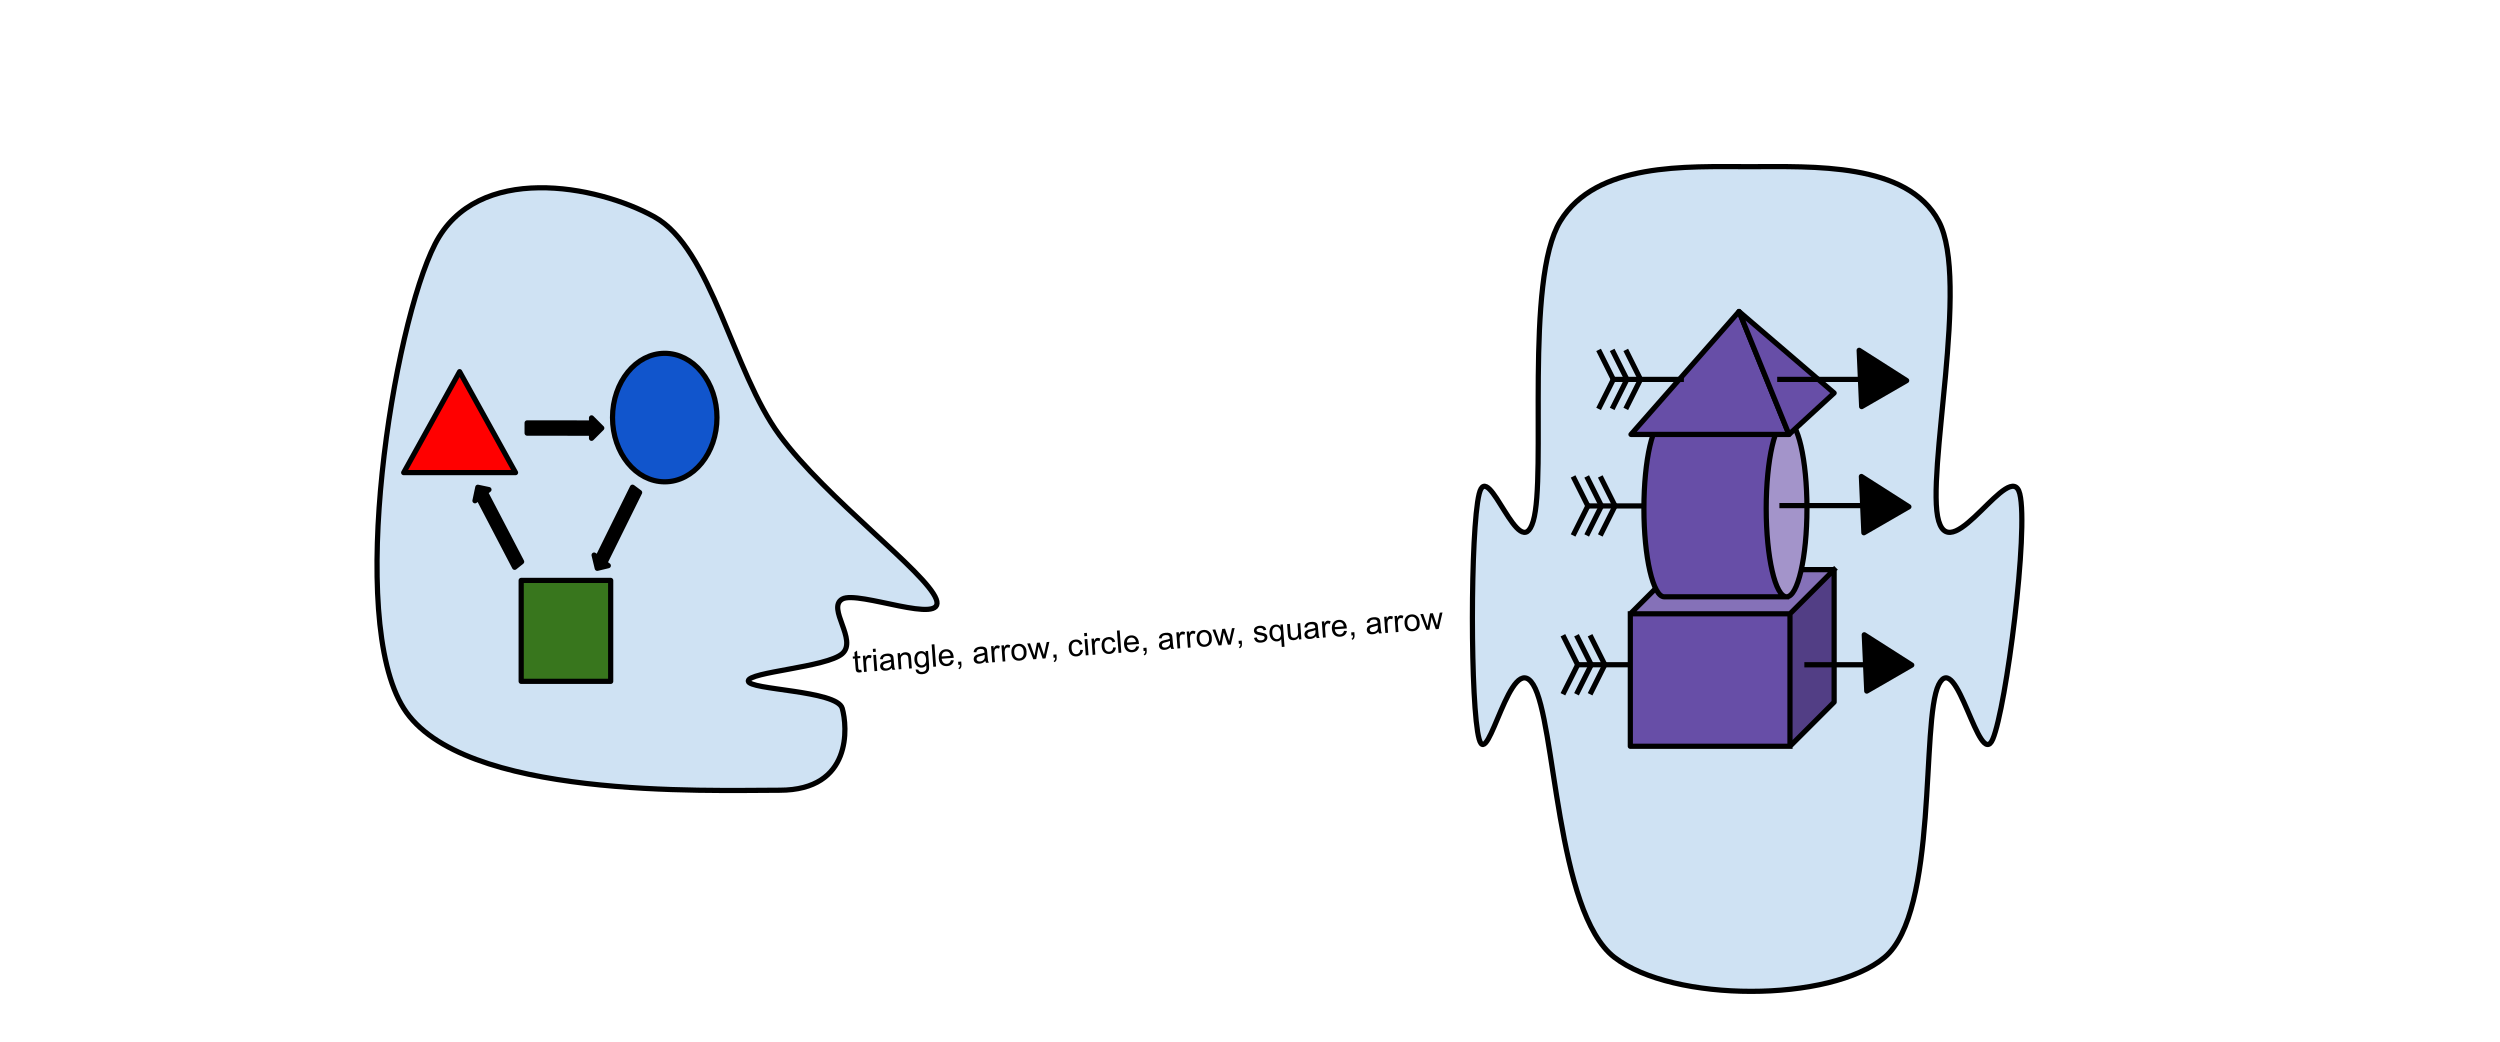 <?xml version="1.0" standalone="yes"?>

<svg version="1.1" viewBox="0.0 0.0 960.0 400.0" fill="none" stroke="none" stroke-linecap="square" stroke-miterlimit="10" clip-path="url(#p.0)" xmlns="http://www.w3.org/2000/svg" xmlns:xlink="http://www.w3.org/1999/xlink"><clipPath id="p.0"><path d="m0 0l960.0 0l0 720.0l-960.0 0l0 -720.0z" clip-rule="nonzero"></path></clipPath><path fill="#cfe2f3" d="m299.359 167.134c-18.042 -24.466 -26.061 -71.652 -48.112 -83.885c-22.051 -12.233 -68.159 -20.971 -84.196 10.486c-16.037 31.457 -34.079 143.303 -12.028 178.255c22.051 34.952 116.271 31.457 144.336 31.457c28.065 0 26.061 -24.466 24.056 -31.457c-2.005 -6.99 -36.084 -6.99 -36.084 -10.486c0 -3.495 30.07 -5.243 36.084 -10.486c6.014 -5.243 -6.014 -17.476 0 -20.971c6.014 -3.495 40.093 10.486 36.084 0c-4.009 -10.486 -42.098 -38.447 -60.14 -62.914z" fill-rule="nonzero"></path><path stroke="#000000" stroke-width="2.0" stroke-linejoin="round" stroke-linecap="butt" d="m299.359 167.134c-18.042 -24.466 -26.061 -71.652 -48.112 -83.885c-22.051 -12.233 -68.159 -20.971 -84.196 10.486c-16.037 31.457 -34.079 143.303 -12.028 178.255c22.051 34.952 116.271 31.457 144.336 31.457c28.065 0 26.061 -24.466 24.056 -31.457c-2.005 -6.99 -36.084 -6.99 -36.084 -10.486c0 -3.495 30.07 -5.243 36.084 -10.486c6.014 -5.243 -6.014 -17.476 0 -20.971c6.014 -3.495 40.093 10.486 36.084 0c-4.009 -10.486 -42.098 -38.447 -60.14 -62.914z" fill-rule="nonzero"></path><path fill="#ff0000" d="m155.019 181.484l21.473 -38.766l21.473 38.766z" fill-rule="nonzero"></path><path stroke="#000000" stroke-width="2.0" stroke-linejoin="round" stroke-linecap="butt" d="m155.019 181.484l21.473 -38.766l21.473 38.766z" fill-rule="nonzero"></path><path fill="#1155cc" d="m235.207 160.345l0 0c0 -13.627 8.978 -24.674 20.052 -24.674l0 0c5.318 0 10.418 2.6 14.179 7.227c3.76 4.627 5.873 10.903 5.873 17.447l0 0c0 13.627 -8.978 24.674 -20.052 24.674l0 0c-11.074 0 -20.052 -11.047 -20.052 -24.674z" fill-rule="nonzero"></path><path stroke="#000000" stroke-width="2.0" stroke-linejoin="round" stroke-linecap="butt" d="m235.207 160.345l0 0c0 -13.627 8.978 -24.674 20.052 -24.674l0 0c5.318 0 10.418 2.6 14.179 7.227c3.76 4.627 5.873 10.903 5.873 17.447l0 0c0 13.627 -8.978 24.674 -20.052 24.674l0 0c-11.074 0 -20.052 -11.047 -20.052 -24.674z" fill-rule="nonzero"></path><path fill="#38761d" d="m200.134 222.879l34.366 0l0 38.759l-34.366 0z" fill-rule="nonzero"></path><path stroke="#000000" stroke-width="2.0" stroke-linejoin="round" stroke-linecap="butt" d="m200.134 222.879l34.366 0l0 38.759l-34.366 0z" fill-rule="nonzero"></path><path fill="#000000" d="m245.605 189.119l-13.383 27.076l1.361 1.014l-4.227 1.015l-1.218 -5.073l1.361 1.014l13.383 -27.076z" fill-rule="nonzero"></path><path stroke="#000000" stroke-width="2.0" stroke-linejoin="round" stroke-linecap="butt" d="m245.605 189.119l-13.383 27.076l1.361 1.014l-4.227 1.015l-1.218 -5.073l1.361 1.014l13.383 -27.076z" fill-rule="nonzero"></path><path fill="#000000" d="m202.422 162.4l24.733 0.027l0 -1.959l3.917 3.921l-3.917 3.913l0 -1.959l-24.733 -0.027z" fill-rule="nonzero"></path><path stroke="#000000" stroke-width="2.0" stroke-linejoin="round" stroke-linecap="butt" d="m202.422 162.4l24.733 0.027l0 -1.959l3.917 3.921l-3.917 3.913l0 -1.959l-24.733 -0.027z" fill-rule="nonzero"></path><path fill="#000000" d="m197.625 217.836l-13.893 -26.614l-1.339 1.069l1.093 -5.176l4.265 0.9l-1.339 1.069l13.893 26.614z" fill-rule="nonzero"></path><path stroke="#000000" stroke-width="2.0" stroke-linejoin="round" stroke-linecap="butt" d="m197.625 217.836l-13.893 -26.614l-1.339 1.069l1.093 -5.176l4.265 0.9l-1.339 1.069l13.893 26.614z" fill-rule="nonzero"></path><path fill="#000000" d="m330.708 257.17l0.224 0.908q-0.445 0.127 -0.788 0.153q-0.577 0.043 -0.901 -0.105q-0.325 -0.164 -0.488 -0.449q-0.147 -0.287 -0.217 -1.237l-0.264 -3.568l-0.763 0.057l-0.06 -0.81l0.764 -0.057l-0.114 -1.543l0.998 -0.701l0.16 2.166l1.06 -0.079l0.06 0.81l-1.06 0.079l0.269 3.631q0.033 0.452 0.089 0.573q0.072 0.12 0.202 0.189q0.13 0.069 0.364 0.051q0.187 -0.014 0.465 -0.066zm1.088 0.859l-0.459 -6.202l0.95 -0.071l0.069 0.935q0.31 -0.681 0.591 -0.906q0.295 -0.241 0.669 -0.269q0.53 -0.04 1.099 0.247l-0.286 1.008q-0.407 -0.205 -0.781 -0.177q-0.358 0.027 -0.623 0.266q-0.25 0.222 -0.331 0.605q-0.145 0.575 -0.097 1.229l0.241 3.257l-1.044 0.078zm3.456 -7.654l-0.09 -1.215l1.06 -0.079l0.09 1.215l-1.06 0.079zm0.545 7.355l-0.459 -6.202l1.06 -0.079l0.459 6.202l-1.06 0.079zm6.653 -1.265q-0.555 0.543 -1.086 0.786q-0.515 0.242 -1.138 0.289q-1.028 0.077 -1.611 -0.381q-0.582 -0.458 -0.64 -1.237q-0.033 -0.452 0.141 -0.841q0.174 -0.405 0.5 -0.648q0.326 -0.259 0.738 -0.4q0.289 -0.116 0.922 -0.241q1.252 -0.235 1.843 -0.498q-0.016 -0.218 -0.02 -0.265q-0.048 -0.654 -0.364 -0.897q-0.431 -0.313 -1.225 -0.253q-0.732 0.055 -1.071 0.346q-0.34 0.276 -0.463 0.943l-1.039 -0.063q0.092 -0.665 0.389 -1.095q0.297 -0.43 0.889 -0.693q0.592 -0.264 1.386 -0.323q0.795 -0.059 1.307 0.09q0.512 0.15 0.767 0.413q0.254 0.263 0.38 0.692q0.066 0.261 0.118 0.963l0.104 1.402q0.108 1.465 0.2 1.85q0.107 0.384 0.336 0.727l-1.106 0.083q-0.18 -0.316 -0.259 -0.748zm-0.268 -2.346q-0.559 0.277 -1.684 0.533q-0.647 0.142 -0.903 0.287q-0.257 0.129 -0.396 0.359q-0.124 0.229 -0.103 0.509q0.031 0.421 0.364 0.678q0.348 0.256 0.956 0.211q0.608 -0.045 1.056 -0.345q0.463 -0.301 0.647 -0.785q0.145 -0.371 0.094 -1.057l-0.029 -0.39zm2.928 2.915l-0.459 -6.202l0.935 -0.07l0.065 0.873q0.611 -1.064 1.904 -1.161q0.561 -0.042 1.043 0.126q0.498 0.166 0.756 0.476q0.258 0.31 0.384 0.739q0.069 0.293 0.123 1.025l0.283 3.818l-1.044 0.078l-0.279 -3.771q-0.048 -0.654 -0.196 -0.957q-0.148 -0.302 -0.473 -0.466q-0.327 -0.179 -0.747 -0.148q-0.67 0.05 -1.136 0.524q-0.452 0.457 -0.364 1.641l0.251 3.397l-1.044 0.078zm6.491 0.032l1.04 0.079q0.097 0.463 0.409 0.659q0.411 0.267 1.081 0.217q0.732 -0.055 1.1 -0.38q0.383 -0.326 0.485 -0.851q0.069 -0.334 -0.022 -1.361q-0.626 0.862 -1.654 0.938q-1.278 0.096 -2.047 -0.771q-0.77 -0.883 -0.865 -2.16q-0.066 -0.888 0.19 -1.659q0.271 -0.788 0.848 -1.239q0.578 -0.451 1.404 -0.512q1.106 -0.083 1.889 0.752l-0.055 -0.748l0.966 -0.072l0.397 5.36q0.107 1.449 -0.144 2.079q-0.251 0.63 -0.865 1.02q-0.612 0.406 -1.547 0.476q-1.106 0.083 -1.829 -0.365q-0.723 -0.447 -0.782 -1.461zm0.597 -3.789q0.09 1.215 0.615 1.74q0.525 0.525 1.257 0.47q0.732 -0.055 1.174 -0.652q0.457 -0.598 0.369 -1.783q-0.084 -1.138 -0.641 -1.676q-0.541 -0.539 -1.258 -0.486q-0.701 0.052 -1.157 0.666q-0.441 0.597 -0.358 1.719zm6.192 2.765l-0.635 -8.57l1.06 -0.079l0.635 8.57l-1.06 0.079zm6.78 -2.513l1.1 0.043q-0.179 0.969 -0.841 1.551q-0.662 0.582 -1.737 0.663q-1.356 0.101 -2.228 -0.679q-0.857 -0.782 -0.969 -2.294q-0.115 -1.558 0.631 -2.476q0.746 -0.933 2.023 -1.029q1.247 -0.093 2.088 0.69q0.857 0.782 0.971 2.325q0.007 0.093 0.021 0.28l-4.628 0.346q0.138 1.024 0.693 1.531q0.553 0.491 1.332 0.433q0.577 -0.043 0.96 -0.369q0.398 -0.343 0.583 -1.015zm-3.569 -1.441l3.459 -0.259q-0.121 -0.79 -0.477 -1.155q-0.559 -0.569 -1.354 -0.51q-0.732 0.055 -1.195 0.575q-0.447 0.519 -0.433 1.349zm6.399 3.235l-0.089 -1.2l1.2 -0.09l0.089 1.2q0.048 0.654 -0.155 1.077q-0.203 0.438 -0.685 0.694l-0.329 -0.43q0.317 -0.165 0.451 -0.472q0.135 -0.292 0.127 -0.824l-0.608 0.045zm10.379 -1.544q-0.555 0.543 -1.086 0.786q-0.515 0.242 -1.138 0.289q-1.028 0.077 -1.611 -0.381q-0.582 -0.458 -0.64 -1.237q-0.033 -0.452 0.141 -0.841q0.174 -0.405 0.5 -0.648q0.326 -0.259 0.738 -0.4q0.289 -0.116 0.922 -0.241q1.252 -0.235 1.843 -0.498q-0.016 -0.218 -0.02 -0.265q-0.048 -0.654 -0.364 -0.897q-0.431 -0.313 -1.225 -0.253q-0.732 0.055 -1.071 0.346q-0.34 0.276 -0.463 0.943l-1.039 -0.063q0.092 -0.665 0.389 -1.095q0.297 -0.43 0.889 -0.693q0.592 -0.264 1.386 -0.323q0.795 -0.059 1.307 0.09q0.512 0.15 0.767 0.413q0.254 0.263 0.38 0.692q0.066 0.261 0.118 0.963l0.104 1.402q0.108 1.465 0.2 1.85q0.107 0.384 0.336 0.727l-1.106 0.083q-0.18 -0.316 -0.259 -0.748zm-0.268 -2.346q-0.559 0.277 -1.684 0.533q-0.647 0.142 -0.903 0.287q-0.257 0.129 -0.396 0.359q-0.124 0.229 -0.103 0.509q0.031 0.421 0.364 0.678q0.348 0.256 0.956 0.211q0.608 -0.045 1.056 -0.345q0.463 -0.301 0.647 -0.785q0.145 -0.371 0.094 -1.057l-0.029 -0.39zm2.913 2.916l-0.459 -6.202l0.95 -0.071l0.069 0.935q0.31 -0.681 0.591 -0.906q0.295 -0.241 0.669 -0.269q0.53 -0.04 1.099 0.247l-0.286 1.008q-0.407 -0.205 -0.781 -0.177q-0.358 0.027 -0.623 0.266q-0.25 0.222 -0.331 0.605q-0.145 0.575 -0.097 1.229l0.241 3.257l-1.044 0.078zm3.985 -0.298l-0.459 -6.202l0.95 -0.071l0.069 0.935q0.31 -0.681 0.591 -0.906q0.296 -0.241 0.669 -0.269q0.53 -0.04 1.099 0.247l-0.286 1.008q-0.407 -0.205 -0.781 -0.177q-0.358 0.027 -0.623 0.266q-0.25 0.222 -0.331 0.605q-0.145 0.575 -0.097 1.229l0.241 3.257l-1.044 0.078zm3.381 -3.371q-0.128 -1.73 0.761 -2.627q0.744 -0.745 1.897 -0.831q1.278 -0.096 2.15 0.685q0.887 0.764 0.997 2.244q0.089 1.2 -0.219 1.912q-0.308 0.712 -0.98 1.154q-0.658 0.425 -1.468 0.486q-1.293 0.097 -2.165 -0.669q-0.857 -0.782 -0.973 -2.356zm1.075 -0.08q0.088 1.184 0.646 1.738q0.574 0.553 1.353 0.494q0.795 -0.059 1.265 -0.69q0.47 -0.631 0.38 -1.846q-0.085 -1.153 -0.659 -1.706q-0.558 -0.554 -1.337 -0.495q-0.779 0.058 -1.265 0.69q-0.472 0.615 -0.383 1.815zm7.337 2.569l-2.36 -6.06l1.091 -0.082l1.247 3.511l0.472 1.297q0.024 -0.096 0.233 -1.302l0.713 -3.704l1.075 -0.08l1.201 3.53l0.399 1.161l0.27 -1.227l0.794 -3.663l1.028 -0.077l-1.489 6.347l-1.091 0.082l-1.257 -3.651l-0.327 -1.025l-0.893 4.861l-1.106 0.083zm7.769 -0.581l-0.089 -1.2l1.2 -0.09l0.089 1.2q0.048 0.654 -0.155 1.077q-0.203 0.438 -0.685 0.694l-0.329 -0.43q0.317 -0.165 0.451 -0.472q0.135 -0.292 0.127 -0.824l-0.608 0.045zm10.267 -3.055l1.039 0.063q-0.093 1.072 -0.749 1.733q-0.656 0.66 -1.669 0.736q-1.278 0.096 -2.118 -0.672q-0.826 -0.784 -0.941 -2.343q-0.074 -0.997 0.198 -1.77q0.286 -0.789 0.929 -1.213q0.658 -0.425 1.468 -0.486q0.997 -0.075 1.674 0.392q0.691 0.45 0.949 1.386l-1.017 0.233q-0.186 -0.613 -0.583 -0.896q-0.398 -0.299 -0.928 -0.26q-0.795 0.059 -1.251 0.673q-0.457 0.598 -0.366 1.829q0.093 1.262 0.618 1.787q0.525 0.525 1.288 0.468q0.623 -0.047 1.001 -0.451q0.393 -0.405 0.459 -1.209zm1.556 -5.224l-0.09 -1.215l1.06 -0.079l0.09 1.215l-1.06 0.079zm0.545 7.355l-0.459 -6.202l1.06 -0.079l0.459 6.202l-1.06 0.079zm2.643 -0.198l-0.459 -6.202l0.95 -0.071l0.069 0.935q0.31 -0.681 0.591 -0.906q0.295 -0.241 0.669 -0.269q0.53 -0.04 1.099 0.247l-0.286 1.008q-0.407 -0.205 -0.781 -0.177q-0.358 0.027 -0.623 0.266q-0.25 0.222 -0.331 0.605q-0.145 0.575 -0.097 1.229l0.241 3.257l-1.044 0.078zm7.883 -2.877l1.039 0.063q-0.093 1.072 -0.749 1.733q-0.656 0.66 -1.669 0.736q-1.278 0.096 -2.118 -0.672q-0.826 -0.784 -0.941 -2.343q-0.074 -0.997 0.198 -1.77q0.286 -0.789 0.929 -1.213q0.658 -0.425 1.468 -0.486q0.997 -0.075 1.674 0.392q0.691 0.45 0.949 1.386l-1.017 0.233q-0.186 -0.613 -0.583 -0.896q-0.398 -0.299 -0.928 -0.26q-0.795 0.059 -1.251 0.673q-0.457 0.598 -0.366 1.829q0.093 1.262 0.618 1.787q0.525 0.525 1.288 0.468q0.623 -0.047 1.001 -0.451q0.393 -0.405 0.459 -1.209zm2.069 2.133l-0.635 -8.57l1.06 -0.079l0.635 8.57l-1.06 0.079zm6.78 -2.513l1.1 0.043q-0.179 0.969 -0.841 1.551q-0.662 0.582 -1.737 0.663q-1.356 0.101 -2.228 -0.679q-0.857 -0.782 -0.969 -2.294q-0.115 -1.558 0.631 -2.476q0.746 -0.933 2.023 -1.029q1.247 -0.093 2.088 0.69q0.857 0.782 0.971 2.325q0.007 0.093 0.021 0.28l-4.628 0.346q0.138 1.024 0.693 1.531q0.553 0.491 1.332 0.433q0.577 -0.043 0.96 -0.369q0.398 -0.343 0.583 -1.015zm-3.569 -1.441l3.459 -0.259q-0.121 -0.79 -0.477 -1.155q-0.559 -0.569 -1.354 -0.51q-0.732 0.055 -1.195 0.575q-0.447 0.519 -0.433 1.349zm6.399 3.235l-0.089 -1.2l1.2 -0.09l0.089 1.2q0.048 0.654 -0.155 1.077q-0.203 0.438 -0.685 0.694l-0.329 -0.43q0.317 -0.165 0.451 -0.472q0.135 -0.292 0.127 -0.824l-0.608 0.045zm10.379 -1.544q-0.555 0.543 -1.086 0.786q-0.515 0.242 -1.138 0.289q-1.028 0.077 -1.611 -0.381q-0.582 -0.458 -0.64 -1.237q-0.033 -0.452 0.141 -0.841q0.174 -0.405 0.5 -0.648q0.325 -0.259 0.738 -0.4q0.289 -0.116 0.922 -0.241q1.252 -0.235 1.843 -0.498q-0.016 -0.218 -0.02 -0.265q-0.048 -0.654 -0.364 -0.897q-0.43 -0.313 -1.225 -0.253q-0.732 0.055 -1.071 0.346q-0.34 0.276 -0.463 0.943l-1.039 -0.063q0.092 -0.665 0.389 -1.095q0.297 -0.43 0.889 -0.693q0.592 -0.264 1.386 -0.323q0.795 -0.059 1.307 0.09q0.512 0.15 0.767 0.413q0.254 0.263 0.38 0.692q0.066 0.261 0.118 0.963l0.104 1.402q0.108 1.465 0.2 1.85q0.107 0.384 0.336 0.727l-1.106 0.083q-0.18 -0.316 -0.259 -0.748zm-0.268 -2.346q-0.559 0.277 -1.684 0.533q-0.648 0.142 -0.903 0.287q-0.257 0.129 -0.396 0.359q-0.124 0.229 -0.103 0.509q0.031 0.421 0.364 0.678q0.348 0.256 0.956 0.211q0.608 -0.045 1.055 -0.345q0.463 -0.301 0.647 -0.785q0.145 -0.371 0.094 -1.057l-0.029 -0.39zm2.913 2.916l-0.459 -6.202l0.95 -0.071l0.069 0.935q0.31 -0.681 0.591 -0.906q0.296 -0.241 0.669 -0.269q0.53 -0.04 1.099 0.247l-0.286 1.008q-0.407 -0.205 -0.781 -0.177q-0.358 0.027 -0.623 0.266q-0.25 0.222 -0.331 0.605q-0.145 0.575 -0.097 1.229l0.241 3.257l-1.044 0.078zm3.985 -0.298l-0.459 -6.202l0.95 -0.071l0.069 0.935q0.31 -0.681 0.591 -0.906q0.295 -0.241 0.669 -0.269q0.53 -0.04 1.099 0.247l-0.286 1.008q-0.407 -0.205 -0.781 -0.177q-0.358 0.027 -0.623 0.266q-0.25 0.222 -0.331 0.605q-0.145 0.575 -0.097 1.229l0.241 3.257l-1.044 0.078zm3.381 -3.371q-0.128 -1.73 0.761 -2.627q0.744 -0.745 1.897 -0.831q1.278 -0.096 2.15 0.685q0.887 0.764 0.997 2.244q0.089 1.2 -0.219 1.912q-0.308 0.712 -0.98 1.154q-0.658 0.425 -1.468 0.486q-1.293 0.097 -2.165 -0.669q-0.857 -0.782 -0.973 -2.356zm1.075 -0.08q0.088 1.184 0.646 1.738q0.574 0.553 1.353 0.494q0.795 -0.059 1.265 -0.69q0.47 -0.631 0.38 -1.846q-0.085 -1.153 -0.659 -1.706q-0.558 -0.554 -1.337 -0.495q-0.779 0.058 -1.265 0.69q-0.471 0.615 -0.383 1.815zm7.337 2.569l-2.36 -6.06l1.091 -0.082l1.247 3.511l0.472 1.297q0.024 -0.096 0.233 -1.302l0.713 -3.704l1.075 -0.08l1.201 3.53l0.399 1.161l0.27 -1.227l0.794 -3.663l1.028 -0.077l-1.488 6.347l-1.091 0.082l-1.257 -3.651l-0.327 -1.025l-0.893 4.861l-1.106 0.083zm7.769 -0.581l-0.089 -1.2l1.2 -0.09l0.089 1.2q0.048 0.654 -0.155 1.077q-0.203 0.438 -0.685 0.694l-0.33 -0.43q0.317 -0.165 0.451 -0.472q0.135 -0.292 0.127 -0.824l-0.608 0.045zm5.827 -2.3l1.017 -0.233q0.14 0.616 0.553 0.914q0.429 0.297 1.162 0.242q0.717 -0.054 1.039 -0.36q0.336 -0.323 0.306 -0.728q-0.027 -0.358 -0.353 -0.538q-0.229 -0.124 -1.102 -0.278q-1.175 -0.21 -1.642 -0.379q-0.452 -0.186 -0.714 -0.542q-0.261 -0.357 -0.296 -0.824q-0.03 -0.405 0.13 -0.778q0.16 -0.372 0.47 -0.631q0.237 -0.19 0.648 -0.346q0.411 -0.156 0.91 -0.193q0.717 -0.054 1.278 0.124q0.576 0.161 0.867 0.499q0.291 0.339 0.429 0.924l-1.018 0.217q-0.097 -0.463 -0.459 -0.702q-0.348 -0.256 -0.971 -0.209q-0.717 0.054 -1.01 0.326q-0.294 0.257 -0.27 0.584q0.015 0.203 0.151 0.349q0.153 0.161 0.426 0.25q0.16 0.051 0.954 0.195q1.145 0.228 1.595 0.382q0.45 0.154 0.726 0.494q0.276 0.34 0.316 0.885q0.039 0.53 -0.238 1.021q-0.263 0.474 -0.819 0.782q-0.558 0.292 -1.29 0.347q-1.215 0.091 -1.891 -0.36q-0.661 -0.468 -0.905 -1.436zm10.675 3.463l-0.225 -3.039q-0.224 0.361 -0.659 0.629q-0.42 0.251 -0.919 0.288q-1.106 0.083 -1.966 -0.73q-0.86 -0.829 -0.975 -2.371q-0.069 -0.935 0.204 -1.692q0.272 -0.772 0.852 -1.192q0.594 -0.436 1.327 -0.491q1.153 -0.086 1.879 0.831l-0.061 -0.826l0.95 -0.071l0.636 8.586l-1.044 0.078zm-3.664 -5.257q0.089 1.2 0.631 1.755q0.558 0.554 1.259 0.501q0.67 -0.05 1.111 -0.647q0.44 -0.613 0.355 -1.766q-0.092 -1.247 -0.653 -1.831q-0.545 -0.586 -1.246 -0.534q-0.67 0.05 -1.109 0.678q-0.44 0.613 -0.349 1.844zm10.252 2.367l-0.068 -0.919q-0.654 1.114 -1.9 1.208q-0.545 0.041 -1.043 -0.126q-0.484 -0.183 -0.74 -0.477q-0.258 -0.31 -0.386 -0.77q-0.084 -0.291 -0.135 -0.977l-0.284 -3.833l1.06 -0.079l0.255 3.444q0.06 0.81 0.144 1.102q0.124 0.398 0.454 0.624q0.345 0.209 0.828 0.173q0.467 -0.035 0.855 -0.299q0.402 -0.281 0.542 -0.714q0.156 -0.435 0.097 -1.229l-0.246 -3.319l1.044 -0.078l0.459 6.202l-0.935 0.07zm6.583 -1.26q-0.555 0.543 -1.086 0.786q-0.515 0.242 -1.138 0.289q-1.028 0.077 -1.611 -0.381q-0.582 -0.458 -0.64 -1.237q-0.033 -0.452 0.141 -0.841q0.174 -0.405 0.5 -0.648q0.326 -0.259 0.738 -0.4q0.289 -0.116 0.922 -0.241q1.252 -0.235 1.843 -0.498q-0.016 -0.218 -0.02 -0.265q-0.048 -0.654 -0.364 -0.897q-0.431 -0.313 -1.225 -0.253q-0.732 0.055 -1.071 0.346q-0.34 0.276 -0.463 0.943l-1.039 -0.063q0.092 -0.665 0.389 -1.095q0.297 -0.43 0.889 -0.693q0.592 -0.264 1.386 -0.323q0.795 -0.059 1.307 0.09q0.512 0.15 0.767 0.413q0.254 0.263 0.38 0.692q0.066 0.261 0.118 0.963l0.104 1.402q0.108 1.465 0.2 1.85q0.107 0.384 0.336 0.727l-1.106 0.083q-0.18 -0.316 -0.259 -0.748zm-0.268 -2.346q-0.559 0.277 -1.684 0.533q-0.647 0.142 -0.903 0.287q-0.257 0.129 -0.396 0.359q-0.124 0.229 -0.103 0.509q0.031 0.421 0.364 0.678q0.348 0.256 0.956 0.211q0.608 -0.045 1.056 -0.345q0.463 -0.301 0.647 -0.785q0.145 -0.371 0.094 -1.057l-0.029 -0.39zm2.913 2.916l-0.459 -6.202l0.95 -0.071l0.069 0.935q0.31 -0.681 0.591 -0.906q0.295 -0.241 0.669 -0.269q0.53 -0.04 1.099 0.247l-0.286 1.008q-0.407 -0.205 -0.781 -0.177q-0.358 0.027 -0.623 0.266q-0.25 0.222 -0.331 0.605q-0.145 0.575 -0.097 1.229l0.241 3.257l-1.044 0.078zm8.091 -2.611l1.1 0.043q-0.179 0.969 -0.841 1.551q-0.662 0.582 -1.737 0.663q-1.356 0.101 -2.228 -0.679q-0.857 -0.782 -0.969 -2.294q-0.115 -1.558 0.631 -2.476q0.746 -0.933 2.023 -1.029q1.247 -0.093 2.088 0.69q0.857 0.782 0.971 2.325q0.007 0.093 0.021 0.28l-4.628 0.346q0.138 1.024 0.693 1.531q0.553 0.491 1.332 0.433q0.577 -0.043 0.96 -0.369q0.398 -0.343 0.583 -1.015zm-3.569 -1.441l3.459 -0.259q-0.121 -0.79 -0.477 -1.155q-0.559 -0.569 -1.354 -0.51q-0.732 0.055 -1.195 0.575q-0.447 0.519 -0.433 1.349zm6.399 3.235l-0.089 -1.2l1.2 -0.09l0.089 1.2q0.048 0.654 -0.155 1.077q-0.203 0.438 -0.685 0.694l-0.33 -0.43q0.317 -0.165 0.451 -0.472q0.135 -0.292 0.127 -0.824l-0.608 0.045zm10.379 -1.544q-0.555 0.543 -1.086 0.786q-0.515 0.242 -1.138 0.289q-1.028 0.077 -1.611 -0.381q-0.582 -0.458 -0.64 -1.237q-0.033 -0.452 0.141 -0.841q0.174 -0.405 0.5 -0.648q0.325 -0.259 0.738 -0.4q0.289 -0.116 0.922 -0.241q1.252 -0.235 1.843 -0.498q-0.016 -0.218 -0.02 -0.265q-0.048 -0.654 -0.364 -0.897q-0.43 -0.313 -1.225 -0.253q-0.732 0.055 -1.071 0.346q-0.34 0.276 -0.463 0.943l-1.039 -0.063q0.092 -0.665 0.389 -1.095q0.297 -0.43 0.889 -0.693q0.592 -0.264 1.386 -0.323q0.795 -0.059 1.307 0.09q0.512 0.15 0.767 0.413q0.255 0.263 0.38 0.692q0.066 0.261 0.118 0.963l0.104 1.402q0.108 1.465 0.2 1.85q0.107 0.384 0.336 0.727l-1.106 0.083q-0.18 -0.316 -0.259 -0.748zm-0.268 -2.346q-0.559 0.277 -1.684 0.533q-0.648 0.142 -0.903 0.287q-0.257 0.129 -0.396 0.359q-0.124 0.229 -0.103 0.509q0.031 0.421 0.364 0.678q0.348 0.256 0.956 0.211q0.608 -0.045 1.056 -0.345q0.463 -0.301 0.647 -0.785q0.145 -0.371 0.094 -1.057l-0.029 -0.39zm2.913 2.916l-0.459 -6.202l0.951 -0.071l0.069 0.935q0.31 -0.681 0.591 -0.906q0.296 -0.241 0.669 -0.269q0.53 -0.04 1.099 0.247l-0.286 1.008q-0.407 -0.205 -0.781 -0.177q-0.358 0.027 -0.623 0.266q-0.25 0.222 -0.331 0.605q-0.145 0.575 -0.097 1.229l0.241 3.257l-1.044 0.078zm3.985 -0.298l-0.459 -6.202l0.951 -0.071l0.069 0.935q0.31 -0.681 0.591 -0.906q0.295 -0.241 0.669 -0.269q0.53 -0.04 1.099 0.247l-0.286 1.008q-0.407 -0.205 -0.781 -0.177q-0.358 0.027 -0.623 0.266q-0.25 0.222 -0.331 0.605q-0.145 0.575 -0.097 1.229l0.241 3.257l-1.044 0.078zm3.381 -3.371q-0.128 -1.73 0.761 -2.627q0.744 -0.745 1.897 -0.831q1.278 -0.096 2.15 0.685q0.887 0.764 0.997 2.244q0.089 1.2 -0.219 1.912q-0.308 0.712 -0.98 1.154q-0.658 0.425 -1.468 0.486q-1.293 0.097 -2.165 -0.669q-0.857 -0.782 -0.974 -2.356zm1.075 -0.08q0.088 1.184 0.646 1.738q0.574 0.553 1.353 0.494q0.795 -0.059 1.265 -0.69q0.47 -0.631 0.38 -1.846q-0.085 -1.153 -0.659 -1.706q-0.558 -0.554 -1.337 -0.495q-0.779 0.058 -1.265 0.69q-0.471 0.615 -0.383 1.815zm7.337 2.569l-2.36 -6.06l1.091 -0.082l1.247 3.511l0.472 1.297q0.024 -0.096 0.233 -1.302l0.713 -3.704l1.075 -0.08l1.201 3.53l0.399 1.161l0.27 -1.227l0.794 -3.663l1.028 -0.077l-1.489 6.347l-1.091 0.082l-1.257 -3.651l-0.327 -1.025l-0.893 4.861l-1.106 0.083z" fill-rule="nonzero"></path><path fill="#cfe2f3" d="m671.8 64.0c-24.22 0 -58.82 -1.745 -72.66 20.938c-13.84 22.682 -5.19 97.708 -10.38 115.157c-5.19 17.449 -17.3 -24.424 -20.76 -10.465c-3.46 13.959 -3.46 82.006 0 94.219c3.46 12.214 12.11 -34.895 20.76 -20.938c8.65 13.958 8.65 87.237 31.14 104.685c22.49 17.447 83.04 17.448 103.8 0c20.76 -17.448 13.84 -90.73 20.76 -104.688c6.92 -13.958 15.57 33.151 20.76 20.938c5.19 -12.214 13.84 -80.261 10.38 -94.219c-3.46 -13.958 -25.95 27.917 -31.14 10.469c-5.19 -17.448 12.11 -92.474 0 -115.157c-12.11 -22.682 -48.44 -20.938 -72.66 -20.938z" fill-rule="nonzero"></path><path stroke="#000000" stroke-width="2.0" stroke-linejoin="round" stroke-linecap="butt" d="m671.8 64.0c-24.22 0 -58.82 -1.745 -72.66 20.938c-13.84 22.682 -5.19 97.708 -10.38 115.157c-5.19 17.449 -17.3 -24.424 -20.76 -10.465c-3.46 13.959 -3.46 82.006 0 94.219c3.46 12.214 12.11 -34.895 20.76 -20.938c8.65 13.958 8.65 87.237 31.14 104.685c22.49 17.447 83.04 17.448 103.8 0c20.76 -17.448 13.84 -90.73 20.76 -104.688c6.92 -13.958 15.57 33.151 20.76 20.938c5.19 -12.214 13.84 -80.261 10.38 -94.219c-3.46 -13.958 -25.95 27.917 -31.14 10.469c-5.19 -17.448 12.11 -92.474 0 -115.157c-12.11 -22.682 -48.44 -20.938 -72.66 -20.938z" fill-rule="nonzero"></path><path stroke="#000000" stroke-width="2.0" stroke-linejoin="round" stroke-linecap="butt" d="m635.827 194.282l-26.088 0" fill-rule="nonzero"></path><path stroke="#000000" stroke-width="2.0" stroke-linejoin="round" stroke-linecap="butt" d="m620.174 194.282l-5.218 -10.435" fill-rule="nonzero"></path><path stroke="#000000" stroke-width="2.0" stroke-linejoin="round" stroke-linecap="butt" d="m614.956 194.282l-5.218 -10.435" fill-rule="nonzero"></path><path stroke="#000000" stroke-width="2.0" stroke-linejoin="round" stroke-linecap="butt" d="m609.738 194.282l-5.218 -10.435" fill-rule="nonzero"></path><path stroke="#000000" stroke-width="2.0" stroke-linejoin="round" stroke-linecap="butt" d="m604.521 204.717l5.218 -10.435" fill-rule="nonzero"></path><path stroke="#000000" stroke-width="2.0" stroke-linejoin="round" stroke-linecap="butt" d="m609.738 204.717l5.218 -10.435" fill-rule="nonzero"></path><path stroke="#000000" stroke-width="2.0" stroke-linejoin="round" stroke-linecap="butt" d="m614.956 204.717l5.218 -10.435" fill-rule="nonzero"></path><path stroke="#000000" stroke-width="2.0" stroke-linejoin="round" stroke-linecap="butt" d="m631.913 255.265l-26.088 0" fill-rule="nonzero"></path><path stroke="#000000" stroke-width="2.0" stroke-linejoin="round" stroke-linecap="butt" d="m616.26 255.265l-5.218 -10.435" fill-rule="nonzero"></path><path stroke="#000000" stroke-width="2.0" stroke-linejoin="round" stroke-linecap="butt" d="m611.043 255.265l-5.218 -10.435" fill-rule="nonzero"></path><path stroke="#000000" stroke-width="2.0" stroke-linejoin="round" stroke-linecap="butt" d="m605.825 255.265l-5.218 -10.435" fill-rule="nonzero"></path><path stroke="#000000" stroke-width="2.0" stroke-linejoin="round" stroke-linecap="butt" d="m600.608 265.7l5.218 -10.435" fill-rule="nonzero"></path><path stroke="#000000" stroke-width="2.0" stroke-linejoin="round" stroke-linecap="butt" d="m605.825 265.7l5.218 -10.435" fill-rule="nonzero"></path><path stroke="#000000" stroke-width="2.0" stroke-linejoin="round" stroke-linecap="butt" d="m611.043 265.7l5.218 -10.435" fill-rule="nonzero"></path><path fill="#674ea7" d="m626.043 235.697l61.307 0l0 50.872l-61.307 0z" fill-rule="nonzero"></path><path fill="#523e85" d="m687.35 235.697l16.957 -16.957l0 50.872l-16.957 16.957z" fill-rule="nonzero"></path><path fill="#8571b8" d="m626.043 235.697l16.957 -16.957l61.307 0l-16.957 16.957z" fill-rule="nonzero"></path><path stroke="#000000" stroke-width="2.0" stroke-linejoin="round" stroke-linecap="butt" d="m626.043 235.697l16.957 -16.957l61.307 0l0 50.872l-16.957 16.957l-61.307 0zm0 0l61.307 0l16.957 -16.957m-16.957 16.957l0 50.872" fill-rule="nonzero"></path><path fill="#674ea7" d="m686.046 161.346l0 0c-4.322 0 -7.826 15.184 -7.826 33.914c0 18.73 3.504 33.914 7.826 33.914l-46.958 0c-4.322 0 -7.826 -15.184 -7.826 -33.914c0 -18.73 3.504 -33.914 7.826 -33.914z" fill-rule="nonzero"></path><path fill="#a394ca" d="m686.046 161.346l0 0c4.322 0 7.826 15.184 7.826 33.914c0 18.73 -3.504 33.914 -7.826 33.914l0 0c-4.322 0 -7.826 -15.184 -7.826 -33.914c0 -18.73 3.504 -33.914 7.826 -33.914z" fill-rule="nonzero"></path><path stroke="#000000" stroke-width="2.0" stroke-linejoin="round" stroke-linecap="butt" d="m686.046 229.175l0 0c-4.322 0 -7.826 -15.184 -7.826 -33.914c0 -18.73 3.504 -33.914 7.826 -33.914l0 0c4.322 0 7.826 15.184 7.826 33.914c0 18.73 -3.504 33.914 -7.826 33.914l-46.958 0c-4.322 0 -7.826 -15.184 -7.826 -33.914c0 -18.73 3.504 -33.914 7.826 -33.914l46.958 0" fill-rule="nonzero"></path><path fill="#674ea7" d="m667.784 119.606l-41.484 47.217l60.672 0z" fill-rule="nonzero"></path><path stroke="#000000" stroke-width="2.0" stroke-linejoin="round" stroke-linecap="butt" d="m667.784 119.606l-41.484 47.217l60.672 0z" fill-rule="nonzero"></path><path fill="#674ea7" d="m686.972 166.822l17.336 -15.911l-36.523 -31.306z" fill-rule="nonzero"></path><path stroke="#000000" stroke-width="2.0" stroke-linejoin="round" stroke-linecap="butt" d="m686.972 166.822l17.336 -15.911l-36.523 -31.306z" fill-rule="nonzero"></path><path stroke="#000000" stroke-width="2.0" stroke-linejoin="round" stroke-linecap="butt" d="m683.437 145.699l31.306 0" fill-rule="nonzero"></path><path fill="#000000" d="m714.878 156.129l-0.955 -21.61l18.231 11.627z" fill-rule="nonzero"></path><path stroke="#000000" stroke-width="2.0" stroke-linejoin="round" stroke-linecap="butt" d="m714.878 156.129l-0.955 -21.61l18.231 11.627z" fill-rule="nonzero"></path><path stroke="#000000" stroke-width="2.0" stroke-linejoin="round" stroke-linecap="butt" d="m684.288 194.149l31.306 0" fill-rule="nonzero"></path><path fill="#000000" d="m715.729 204.578l-0.955 -21.61l18.231 11.627z" fill-rule="nonzero"></path><path stroke="#000000" stroke-width="2.0" stroke-linejoin="round" stroke-linecap="butt" d="m715.729 204.578l-0.955 -21.61l18.231 11.627z" fill-rule="nonzero"></path><path stroke="#000000" stroke-width="2.0" stroke-linejoin="round" stroke-linecap="butt" d="m693.872 255.269l31.306 0" fill-rule="nonzero"></path><path stroke="#000000" stroke-width="2.0" stroke-linejoin="round" stroke-linecap="butt" d="m645.61 145.694l-26.088 0" fill-rule="nonzero"></path><path stroke="#000000" stroke-width="2.0" stroke-linejoin="round" stroke-linecap="butt" d="m629.957 145.694l-5.218 -10.435" fill-rule="nonzero"></path><path stroke="#000000" stroke-width="2.0" stroke-linejoin="round" stroke-linecap="butt" d="m624.739 145.694l-5.218 -10.435" fill-rule="nonzero"></path><path stroke="#000000" stroke-width="2.0" stroke-linejoin="round" stroke-linecap="butt" d="m619.521 145.694l-5.218 -10.435" fill-rule="nonzero"></path><path stroke="#000000" stroke-width="2.0" stroke-linejoin="round" stroke-linecap="butt" d="m614.304 156.129l5.218 -10.435" fill-rule="nonzero"></path><path stroke="#000000" stroke-width="2.0" stroke-linejoin="round" stroke-linecap="butt" d="m619.521 156.129l5.218 -10.435" fill-rule="nonzero"></path><path stroke="#000000" stroke-width="2.0" stroke-linejoin="round" stroke-linecap="butt" d="m624.739 156.129l5.218 -10.435" fill-rule="nonzero"></path><path fill="#000000" d="m716.835 265.371l-0.955 -21.61l18.231 11.627z" fill-rule="nonzero"></path><path stroke="#000000" stroke-width="2.0" stroke-linejoin="round" stroke-linecap="butt" d="m716.835 265.371l-0.955 -21.61l18.231 11.627z" fill-rule="nonzero"></path></svg>

